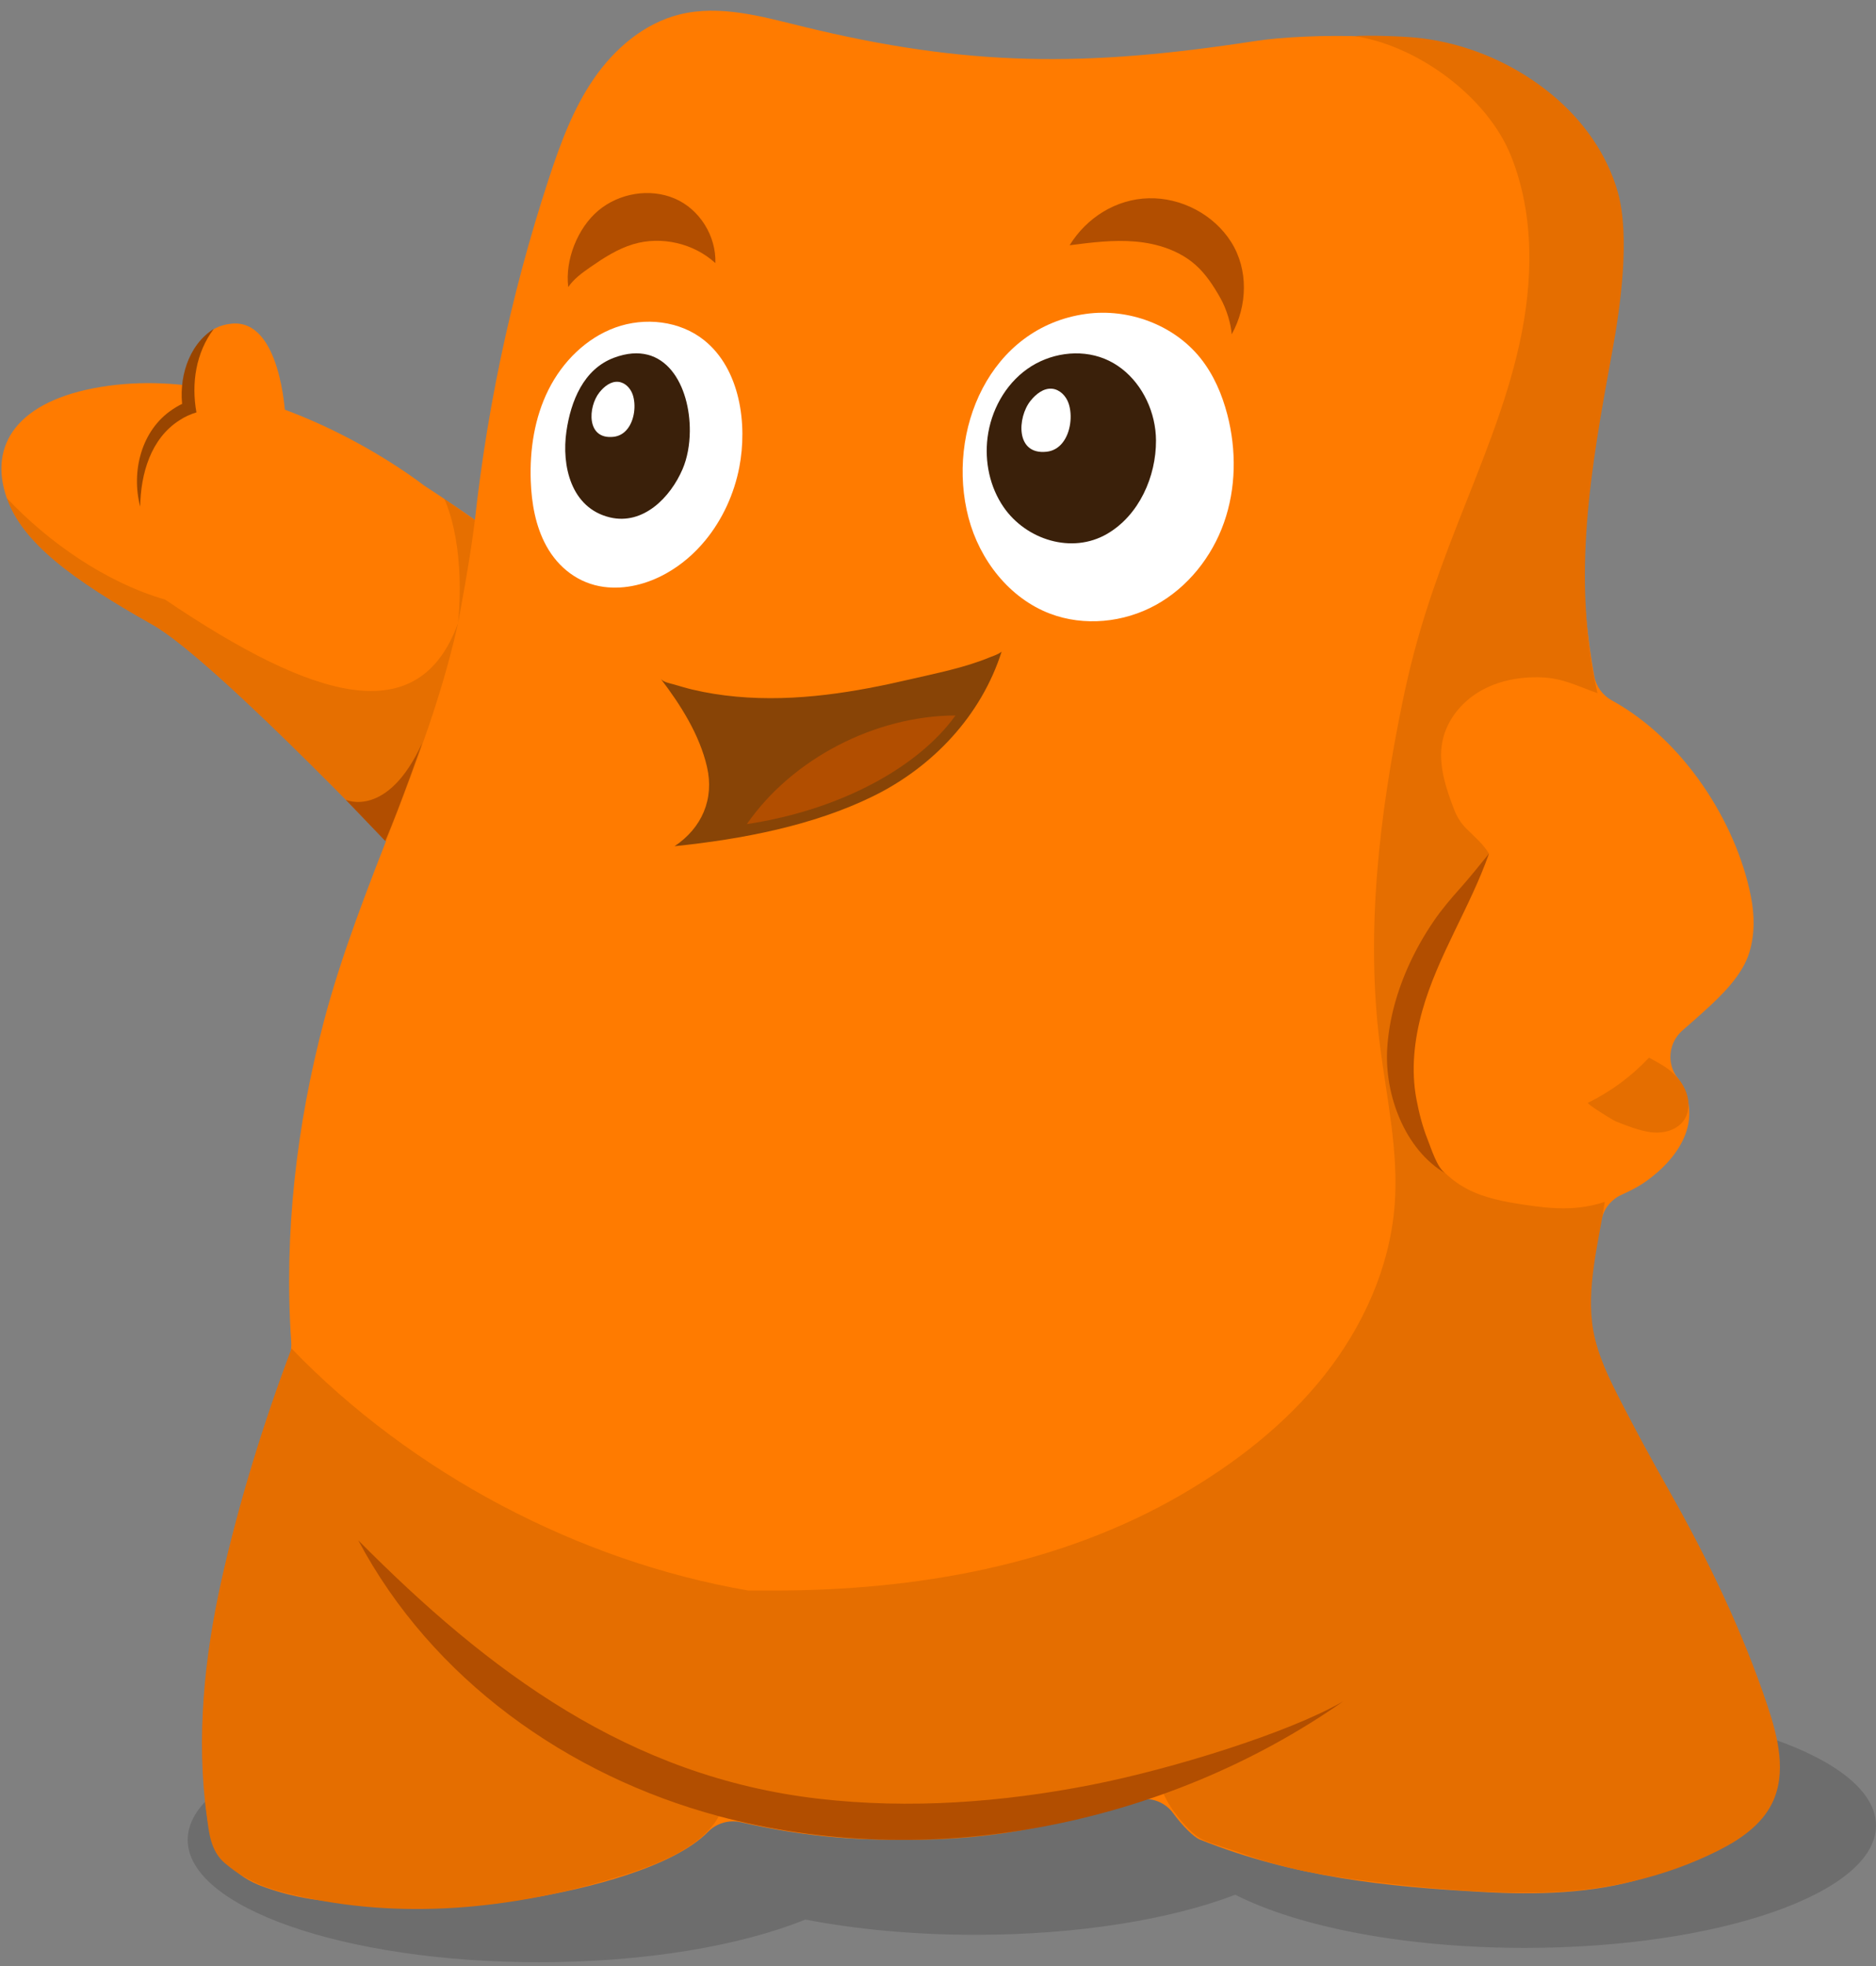 <?xml version="1.0" encoding="utf-8"?>
<!-- Generator: Adobe Illustrator 27.7.0, SVG Export Plug-In . SVG Version: 6.00 Build 0)  -->
<svg version="1.1" id="Layer_1" xmlns="http://www.w3.org/2000/svg" xmlns:xlink="http://www.w3.org/1999/xlink" x="0px" y="0px"
	 viewBox="0 0 1279.69 1341.3" style="enable-background:new 0 0 1279.69 1341.3;" xml:space="preserve">
<rect x="0" y="0" width="1279.69" height="1341.3" fill="#808080" stroke="none"/>
<style type="text/css">
	.st0{fill:#FF7B00;}
	.st1{opacity:0.1;}
	.st2{fill:#994500;}
	.st3{opacity:0.15;}
	.st4{fill:#E56E00;}
	.st5{fill:#B24E00;}
	.st6{fill:#884406;}
	.st7{fill:#FFFFFF;}
	.st8{fill:#3A200A;}
</style>
<path id="R_Hand" class="st0" d="M4.62,339.77l0.02,0c10.66,30.51,44.5,55.5,99.4,86.44c43.84,24.72,182.88,172.13,182.88,172.13
	s19.18,8.62,47.11,19.31c69.6,26.61,193.51,66.06,210.69,16.94c2.28-6.46,2.72-14.73,0.95-25.06
	C522.53,475.87,288.95,331.5,288.86,330.91c0,0-108.18-85.37-220.09-66.95C12.08,273.3-8.11,303.36,4.62,339.77z"/>
<path id="R_hand_shadow" class="st1" d="M4.64,339.77c10.66,30.51,44.5,55.5,99.4,86.44c43.84,24.72,182.88,172.13,182.88,172.13
	s19.18,8.62,47.11,19.31l-21.57-192.61c-26.54,73.04-96.77,53.67-199.83-16.01C71.54,397.08,32.39,369.33,4.64,339.77z"/>
<path id="R_hand_thumb" class="st0" d="M194.55,283.09c0,0-3.01-65.6-36.53-62.3s-26.17,47.04-26.17,47.04L194.55,283.09z"/>
<path class="st2" d="M145.82,224.38c-17.76,11.2-24.27,34.59-21.16,54.55c0,0,3.03-4.88,3.03-4.88c-3.84,1.42-6.75,3.07-10.01,5.25
	c-21.34,14.12-28.3,42.44-22.05,66.26c0.36-22.34,7.19-46.48,26.93-58.95c3.46-2.33,7.57-4.11,11.44-5.31
	C130.44,261.66,133.56,240.62,145.82,224.38L145.82,224.38z"/>
<path class="st3" d="M1040.16,1161.83c-70.26,0-133.46,10.54-177.27,27.33c-43.18-21.9-115.54-36.26-197.55-36.26
	c-72.72,0-137.86,11.29-181.79,29.12c-34.36-6.64-73.9-10.42-115.97-10.42c-132.29,0-239.53,37.37-239.53,83.47
	s107.24,83.47,239.53,83.47c72.72,0,137.86-11.29,181.79-29.12c34.36,6.64,73.9,10.42,115.97,10.42
	c70.26,0,133.46-10.54,177.27-27.34c43.18,21.9,115.54,36.26,197.55,36.26c132.29,0,239.53-37.37,239.53-83.47
	C1279.69,1199.2,1172.45,1161.83,1040.16,1161.83z"/>
<path class="st0" d="M322.17,372.1c8.03-85.09,25.6-169.27,52.28-250.46c7.78-23.69,16.49-47.41,30.62-67.95
	s34.37-37.84,58.57-43.84c27.33-6.77,55.83,1.35,83.17,8.06c113.52,27.86,193.66,27.9,309,10.15c37.82-5.82,115.64-5.38,151.39,8.28
	c35.75,13.66,66.34,47.95,81.84,74.16c16.59,28.04,14.37,63.61,11.09,96.02s-11,64.21-15.57,96.46
	c-7.43,52.44-6.43,106.06,2.92,158.2c1.26,7.03,5.68,13.11,11.94,16.55c49.15,27,84.9,83.15,94.91,133.64
	c2.55,12.87,2.76,25.55-0.97,38.13c-4.71,15.89-19.37,29.9-31.16,40.57c-4.87,4.41-9.62,8.61-14.42,12.75
	c-9.54,8.23-11.18,22.6-3.38,32.5c2.05,2.6,3.76,5.53,5.03,8.84c4.39,11.48,3.8,22.83-1.61,33.86
	c-5.41,11.03-14.31,20.05-24.25,27.28c-5.64,4.11-11.37,7-17.25,9.61c-6.76,3-11.85,8.89-13.6,16.08
	c-3.99,16.44-11.83,32.62-12.35,51.08c-0.93,32.81,15.14,63.53,29.84,92.87c19.95,39.82,48.79,88.12,68.74,127.94
	c19.29,38.51,33.68,67.05,29.05,113.59c-3.68,37.01-50.85,53.88-86.46,64.64s-73.47,11.52-110.61,9.48
	c-65.33-3.59-127.95-9.97-192.46-35.72c-4.13-1.65-11.87-9.28-18.15-17.92c-5.86-8.06-16.15-11.6-25.73-8.88
	c-103.83,29.4-181.56,35.04-269.17,14.98c-8.12-1.86-16.61,0.6-22.45,6.55c-23.69,24.1-81.9,38.81-123.38,45.58
	c-47.03,7.67-94.64,7.06-141.91,1.05c-13.74-1.75-28.13-5.26-41-10.36c-0.13-0.05-0.26-0.1-0.39-0.15
	c-18.88-7.59-32.16-24.92-34.81-45.1c-5.11-38.89-3.74-80.42,2.08-119.84c4.86-32.95,12.18-65.55,22.26-97.3
	c5.88-18.52,12.68-36.73,19.49-54.93c5.25-14.04,7.64-29.52,12.25-43.86c0.94-2.93,1.32-6.01,1.11-9.09
	c-5.08-73.57,3.56-148.1,22.38-219.32c24.2-91.61,69.58-175.13,90.61-267.68C315.83,410.11,320.39,391,322.17,372.1z"/>
<path class="st4" d="M198.88,919.92c81.8,84.83,195.47,145.11,311.61,165.07h17.29c96.62,0,194.97-17.01,278.47-65.62
	c36.71-21.38,70.86-47.93,97.21-81.25s44.63-73.74,47.88-116.1c2.79-36.32-5.36-72.44-9.99-108.57
	c-9.95-77.67-0.45-157.36,15.24-234.08c9.44-46.16,21.59-80.76,37.39-121.29s33.05-80.78,42.44-123.26s10.47-88.04-5.7-128.43
	C1014.56,66,966.98,31.03,923.96,24.62c9.08-0.65,32.49,0.08,42.43,1.11c11.17,1.16,22.22,3.45,32.94,6.79
	c21.48,6.68,41.66,17.55,59.03,31.83c21.06,17.32,37.79,40.4,45.24,66.82c8.49,30.12,1.75,78.33-3.79,108.4
	c-15,81.53-27.81,154.63-10.11,233.28c-13.87-4.87-23.44-10.2-38.13-10.78c-14.69-0.58-29.75,2.2-42.4,9.69
	c-12.65,7.49-22.63,20.02-25.34,34.46c-2.93,15.59,2.58,31.63,8.16,46.21c1.85,4.82,4.65,9.24,8.32,12.88
	c5.44,5.4,11.46,10.42,15.37,17.01c-10.22,26.18-24.72,51.71-36.39,77.28c-11.67,25.57-20.72,53.19-19.17,81.25
	c1.55,28.06,15.4,56.68,40.17,69.95c12.16,6.51,26.01,9,39.65,11.06c19.35,2.92,36.15,4.12,54.74-1.98
	c-4.13,27.25-12.98,59.02-7.85,87.73c3.04,17.01,10.81,32.76,18.69,48.13c10.43,20.32,21.32,40.4,32.58,60.28
	c26.6,46.98,50.47,96.4,67.58,147.6c7.2,21.54,13.16,45.86,3.22,66.29c-7.29,14.98-21.91,24.98-36.79,32.46
	c-36.54,18.39-77.67,27.56-118.57,28.54c-40.79,0.98-81.5-2.84-122-7.86c-28.5-3.54-55.9-8.38-82.89-18.2
	c-4.59-1.67-10.52-3.64-15.53-5.25c-4.36-1.4-10.57-3.26-14.52-5.58c-4.82-2.84-10.51-8.97-14.03-13.32
	c-4.53-5.6-8.16-10.73-11.33-18.13c-63.94,21.1-110.36,33.06-178.3,32.46c-20.67-0.18-61.29-3.3-81.64-6.9
	c-14.32-2.53-28.65-5.62-42.96-9.21c-12.73,23.46-47.74,35.31-76.69,43.78c-71.72,21.01-147.86,27.07-220.19,8.26
	c-17.41-4.53-29.29-10.84-39.99-19.91c-10.04-8.51-10.89-21.26-12.38-31.97c-7.44-53.25-1.68-108.92,10.04-161.39
	C162.87,1025.23,179.8,970.18,198.88,919.92z"/>
<path class="st4" d="M1124.85,721.49c-11.87,12.65-26.05,23.14-41.63,30.78c-1.27,0.63,17.18,11.99,18.94,12.68
	c7.49,2.94,15.55,6.19,23.54,7.34c14.41,2.07,28.14-5.91,25.83-22.06c-0.97-6.75-4.79-12.85-9.67-17.62
	C1136.97,727.86,1130.83,724.76,1124.85,721.49z"/>
<path class="st5" d="M387.63,195.8c3.83-5.59,9.45-9.67,15.02-13.54c9.12-6.32,18.59-12.46,29.22-15.65
	c19.23-5.77,41.32-0.7,56.11,12.87c0.63-18.48-10.77-36.83-27.78-44.06c-17.02-7.24-37.91-3.66-52.07,8.23
	S385.31,177.45,387.63,195.8z"/>
<path class="st5" d="M729.63,167.31c14.91-1.92,29.97-3.84,44.94-2.52c14.98,1.31,30.08,6.14,41.25,16.2
	c6.91,6.22,12.03,14.16,16.61,22.26c4.33,7.65,7.34,17.95,7.75,24.8c10.83-19.39,11.51-44.18-0.36-62.96
	c-11.86-18.78-34.08-30.41-56.28-29.84C761.34,135.81,741.28,148.4,729.63,167.31z"/>
<path class="st5" d="M490.36,1238.92c-103.32-27.69-195.81-93.72-245.97-188.19c88.92,89.74,184.82,161.37,314.06,176.29
	c61.98,7.15,124.83,2.52,185.91-9.45c54.98-10.77,135.16-35.65,171.99-57.05C794.15,1246,633.18,1277.2,490.36,1238.92z"/>
<path class="st5" d="M961.68,656.98c-8.57,18.48-14.25,38.44-15.43,58.49c-1.83,31,11.76,68.63,39.77,84.97
	c-5.46-3.18-9.99-17.62-12.24-23.28c-3.49-8.79-5.79-17.95-7.56-27.22c-3.8-19.96-1.52-40.72,3.9-60.16
	c10.52-37.71,32.67-70.66,45.55-107.45c-5.63,6.91-13.62,16.89-19.37,23.29c-6.55,7.3-12.82,14.66-18.36,22.78
	C971.84,637.34,966.33,646.94,961.68,656.98z"/>
<path class="st6" d="M460.16,577.24c18.67-12.51,27.16-32.2,22.11-54.1c-5.05-21.9-17.97-42.3-31.61-60.17
	c1.79,2.34,5.9,3.05,8.55,3.79c4.32,1.21,8.57,2.56,12.95,3.6c9.86,2.34,19.89,3.92,29.98,4.85c20.48,1.89,41.15,1.13,61.55-1.32
	c19.24-2.31,38.26-6.09,57.12-10.48c18.18-4.23,37.15-7.89,54.44-15.05c2.42-1,5.53-1.91,7.59-3.54c0.01-0.01,0.02-0.02,0.03-0.03
	c0.03-0.02,0.05-0.04,0.08-0.06c0.08-0.06,0.16-0.13,0.24-0.19c0.01-0.01,0.04-0.02,0.04-0.04c-13.77,43.42-46.75,78.57-87.64,98.64
	C554.71,563.22,506.24,572.47,460.16,577.24z"/>
<path class="st5" d="M509.44,562.18c31.05-44.83,87.81-73.94,142.34-74.12C627.01,522.61,574.56,552.31,509.44,562.18z"/>
<path class="st7" d="M481,368.76c11.8-14.3,19.8-31.85,23.3-49.98c5.66-29.31,0.68-66.92-23.95-86.68
	c-16.61-13.33-40.49-15.93-60.52-8.7s-36.16,23.4-45.69,42.45c-9.53,19.05-12.84,40.78-12.1,62.06
	c0.54,15.37,3.24,30.98,10.63,44.47c8.22,14.98,22.06,25.67,39.21,27.97c14.62,1.96,29.64-1.97,42.51-9.17
	C464.66,385.45,473.58,377.75,481,368.76z"/>
<path class="st8" d="M470.55,294.18c0.28-30.45-16.33-63.39-51.74-50.14c-20.81,7.79-29.44,29.67-32.42,50.14
	c-3.42,23.44,3.06,52.38,29.63,58.76c22.77,5.46,41.34-13.69,49.58-32.91C468.8,312.58,470.47,303.5,470.55,294.18z"/>
<path class="st7" d="M427.94,292.66c4.98-6.22,6.03-16.49,3.64-23.49c-1.49-4.37-5.2-8.25-9.8-8.7c-5.11-0.5-9.68,3.18-12.88,7.19
	c-7.89,9.89-9.06,32.38,9.61,30.32C422.52,297.54,425.65,295.53,427.94,292.66z"/>
<path class="st7" d="M740.74,214.13c28.98-4.03,60.02,7.42,78.24,30.31c8.91,11.19,14.67,24.64,18.26,38.49
	c6.24,24.1,5.97,50.07-2.3,73.55c-8.27,23.48-24.78,44.24-46.58,56.24c-21.81,12-48.85,14.73-72.12,5.88
	c-27.78-10.56-48.01-36.67-55.57-65.41C645.17,294.23,674.98,223.29,740.74,214.13z"/>
<path class="st8" d="M786.88,286.35c1.08,4.64,1.65,9.39,1.67,14.12c0.11,24.47-11.42,50.96-33.36,63.72
	c-24.07,13.99-55.27,4.02-70.6-18.27c-9.4-13.66-13.02-30.95-10.95-47.4c2.32-18.37,11.91-36,26.98-46.75s35.6-13.99,52.77-7.06
	C770.61,251.68,782.65,268.15,786.88,286.35z"/>
<path class="st7" d="M724.75,302.06c5.71-7.13,6.91-18.89,4.17-26.91c-1.71-5.01-5.96-9.45-11.22-9.97
	c-5.85-0.57-11.08,3.64-14.75,8.24c-9.04,11.32-10.37,37.09,11,34.73C718.55,307.64,722.13,305.34,724.75,302.06z"/>
<path class="st1" d="M302.98,340.24c0,0,14.77,28.27,9.48,84.81c0,0,8.25-43.1,11.49-70.29L302.98,340.24z"/>
<path class="st5" d="M235.88,545.58c0,0,28.38,13.09,52.02-38.54c0,0-14.36,41.47-25.12,66.65L235.88,545.58z"/>
</svg>
